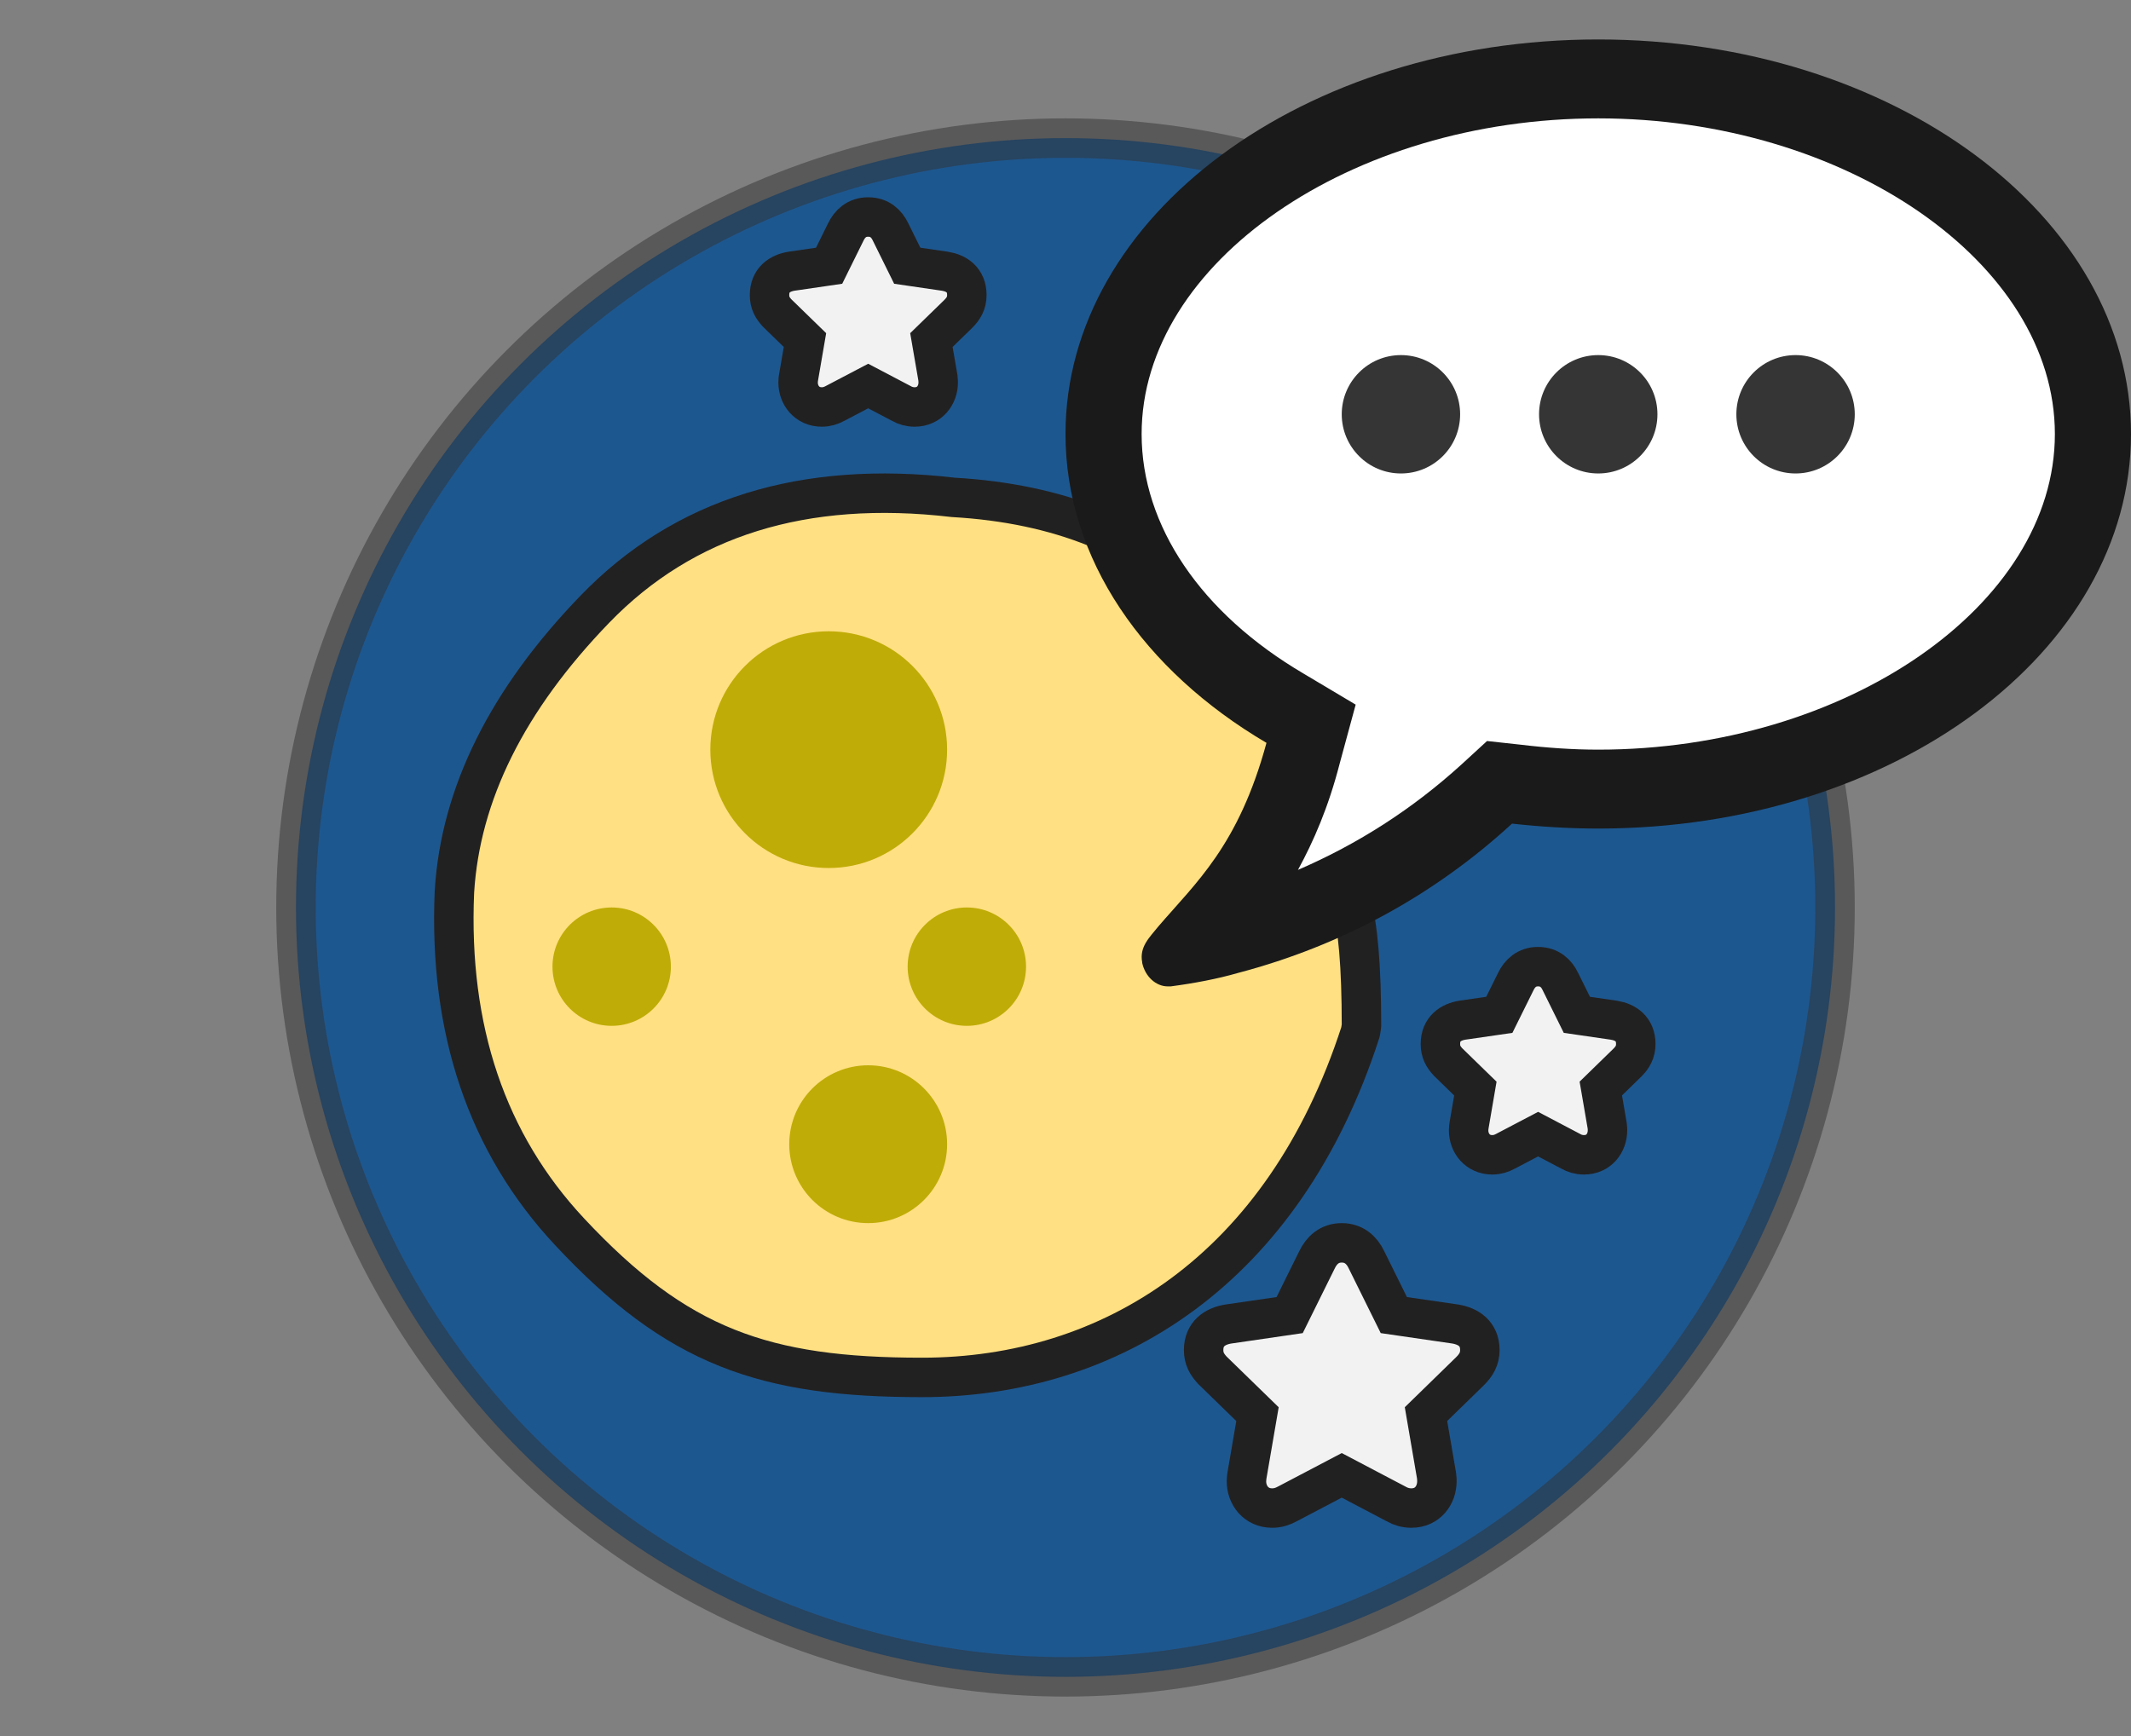 <?xml version="1.0" encoding="UTF-8"?>
<svg width="54px" height="44px" viewBox="0 0 54 44" version="1.1" xmlns="http://www.w3.org/2000/svg" xmlns:xlink="http://www.w3.org/1999/xlink">
    <rect x="0" y="0" width="54" height="44" fill="#808080" stroke="none"/>
    <!-- Generator: Sketch 50.2 (55047) - http://www.bohemiancoding.com/sketch -->
    <title>night</title>
    <desc>Created with Sketch.</desc>
    <defs></defs>
    <g id="Page-1" stroke="none" stroke-width="1" fill="none" fill-rule="evenodd">
        <g id="achieves" transform="translate(-53, -611)">
            <g id="Group-42" transform="translate(60, 612)">
                <g id="Group-29-Copy-2" transform="translate(0, 2)" fill="#1D578F" stroke="#323232" stroke-opacity="0.5">
                    <g id="Group-28">
                        <g id="Group-21-Copy-4">
                            <g id="Group-8-Copy-8">
                                <g id="Group-9">
                                    <circle id="Oval-3-Copy" cx="20" cy="20" r="19.5"></circle>
                                </g>
                            </g>
                        </g>
                    </g>
                </g>
                <path d="M18.602,20.619 L18.767,21.576 C18.772,21.618 18.772,21.618 18.773,21.651 C18.774,21.679 18.774,21.679 18.774,21.695 C18.774,22.013 18.558,22.315 18.175,22.315 C18.048,22.315 17.93,22.278 17.847,22.229 L17,21.784 L16.158,22.226 C16.055,22.281 15.951,22.315 15.825,22.315 C15.447,22.315 15.224,22.014 15.224,21.695 C15.225,21.648 15.225,21.648 15.228,21.613 C15.232,21.587 15.232,21.587 15.236,21.562 L15.398,20.619 L14.693,19.933 C14.575,19.805 14.5,19.677 14.5,19.478 C14.5,19.095 14.761,18.921 15.063,18.873 L16.01,18.735 L16.43,17.885 C16.532,17.67 16.71,17.5 17,17.5 C17.29,17.5 17.468,17.67 17.566,17.877 L17.99,18.735 L18.948,18.875 C19.241,18.923 19.5,19.094 19.5,19.478 C19.5,19.682 19.416,19.822 19.287,19.952 L18.602,20.619 Z" id="star---FontAwesome-Copy" stroke="#222121" fill="#F2F2F2"></path>
                <path d="M16.602,7.619 L16.767,8.576 C16.772,8.618 16.772,8.618 16.773,8.651 C16.774,8.679 16.774,8.679 16.774,8.695 C16.774,9.013 16.558,9.315 16.175,9.315 C16.048,9.315 15.93,9.278 15.847,9.229 L15,8.784 L14.158,9.226 C14.055,9.281 13.951,9.315 13.825,9.315 C13.447,9.315 13.224,9.014 13.224,8.695 C13.225,8.648 13.225,8.648 13.228,8.613 C13.232,8.587 13.232,8.587 13.236,8.562 L13.398,7.619 L12.693,6.933 C12.575,6.805 12.5,6.677 12.5,6.478 C12.5,6.095 12.761,5.921 13.063,5.873 L14.01,5.735 L14.43,4.885 C14.532,4.67 14.71,4.5 15,4.5 C15.29,4.5 15.468,4.67 15.566,4.877 L15.99,5.735 L16.948,5.875 C17.241,5.923 17.5,6.094 17.5,6.478 C17.5,6.682 17.416,6.822 17.287,6.952 L16.602,7.619 Z" id="star---FontAwesome-Copy-4" stroke="#222121" fill="#F2F2F2"></path>
                <path d="M29.135,34.841 L29.402,36.399 C29.408,36.447 29.408,36.447 29.41,36.487 C29.411,36.521 29.411,36.521 29.411,36.542 C29.411,36.896 29.177,37.222 28.763,37.222 C28.62,37.222 28.486,37.18 28.386,37.122 L27,36.393 L25.618,37.119 C25.498,37.184 25.378,37.222 25.237,37.222 C24.827,37.222 24.585,36.897 24.585,36.542 C24.587,36.489 24.587,36.489 24.591,36.449 C24.595,36.416 24.595,36.416 24.6,36.385 L24.865,34.842 L23.723,33.73 C23.585,33.581 23.5,33.435 23.5,33.218 C23.5,32.804 23.788,32.611 24.13,32.557 L25.68,32.331 L26.371,30.934 C26.487,30.69 26.686,30.5 27,30.5 C27.314,30.5 27.513,30.69 27.625,30.926 L28.32,32.331 L29.88,32.558 C30.213,32.614 30.5,32.803 30.5,33.218 C30.5,33.44 30.405,33.599 30.255,33.749 L29.135,34.841 Z" id="star---FontAwesome-Copy-3" stroke="#222121" fill="#F2F2F2"></path>
                <path d="M17.157,11.606 C22.534,11.915 25.679,15.068 26.49,20.902 C26.494,20.921 26.498,20.941 26.502,20.96 C26.819,21.039 27.086,21.35 27.229,21.833 C27.414,22.453 27.5,23.499 27.5,25 L27.476,25.154 C25.524,31.194 21.134,33.911 16.364,33.911 C12.367,33.911 10.16,33.141 7.433,30.219 C5.339,27.976 4.366,25.096 4.515,21.603 C4.666,19.119 5.862,16.726 8.081,14.433 C10.334,12.105 13.375,11.164 17.157,11.606 Z" id="Path-7" stroke="#222121" fill="#FFE082" stroke-linecap="round" stroke-linejoin="round"></path>
                <circle id="Oval-5" fill="#C0AC06" cx="14" cy="18" r="3"></circle>
                <circle id="Oval-5-Copy" fill="#C0AC06" cx="15" cy="28" r="2"></circle>
                <circle id="Oval-5-Copy-3" fill="#C0AC06" cx="17.5" cy="23.5" r="1.5"></circle>
                <circle id="Oval-5-Copy-2" fill="#C0AC06" cx="8.5" cy="23.5" r="1.5"></circle>
                <g id="Group-37" transform="translate(20, 0)">
                    <g id="Group-32">
                        <path d="M27,10 C27,15.531 20.958,20 13.5,20 C12.762,20 12.023,19.953 11.315,19.875 C9.342,21.688 6.991,22.969 4.384,23.656 C3.842,23.813 3.254,23.922 2.667,24 C2.637,24 2.607,24 2.592,24 C2.29,24 2.019,23.75 1.944,23.406 C1.944,23.391 1.944,23.391 1.944,23.391 C1.868,23 2.124,22.766 2.35,22.484 C3.3,21.375 4.384,20.438 5.093,17.828 C1.989,16 0,13.172 0,10 C0,4.469 6.042,-2.38418579e-05 13.5,-2.38418579e-05 C20.958,-2.38418579e-05 27,4.469 27,10 Z" id="Path" fill="#1A1A1A"></path>
                        <path d="M13.5,2 C7.232,2 1.929,5.656 1.929,10 C1.929,12.328 3.435,14.547 6.042,16.078 L7.353,16.859 L6.946,18.359 C6.66,19.469 6.283,20.328 5.891,21.047 C7.413,20.391 8.799,19.5 10.035,18.375 L10.682,17.781 L11.541,17.875 C12.189,17.953 12.852,18 13.5,18 C19.768,18 25.071,14.344 25.071,10 C25.071,5.656 19.768,2 13.5,2 Z" id="Path" fill="#FFFFFF"></path>
                    </g>
                </g>
                <path d="M33.565,26.589 L33.727,27.532 C33.732,27.573 33.732,27.573 33.734,27.607 C33.734,27.635 33.734,27.635 33.734,27.65 C33.734,27.967 33.519,28.269 33.137,28.269 C33.009,28.269 32.893,28.232 32.809,28.183 L31.976,27.745 L31.147,28.18 C31.045,28.235 30.941,28.269 30.815,28.269 C30.438,28.269 30.215,27.969 30.215,27.65 C30.216,27.603 30.216,27.603 30.22,27.569 C30.223,27.543 30.223,27.543 30.227,27.518 L30.386,26.59 L29.692,25.914 C29.575,25.786 29.5,25.659 29.5,25.46 C29.5,25.078 29.761,24.904 30.061,24.856 L30.993,24.721 L31.408,23.883 C31.509,23.67 31.687,23.5 31.976,23.5 C32.265,23.5 32.443,23.67 32.54,23.876 L32.958,24.721 L33.901,24.858 C34.193,24.907 34.451,25.077 34.451,25.46 C34.451,25.664 34.368,25.803 34.239,25.932 L33.565,26.589 Z" id="star---FontAwesome-Copy-2" stroke="#222121" fill="#F2F2F2"></path>
                <circle id="Oval-6" fill="#353535" cx="28.5" cy="9.5" r="1.5"></circle>
                <circle id="Oval-6-Copy" fill="#353535" cx="33.5" cy="9.5" r="1.5"></circle>
                <circle id="Oval-6-Copy-2" fill="#353535" cx="38.5" cy="9.5" r="1.5"></circle>
            </g>
        </g>
    </g>
</svg>